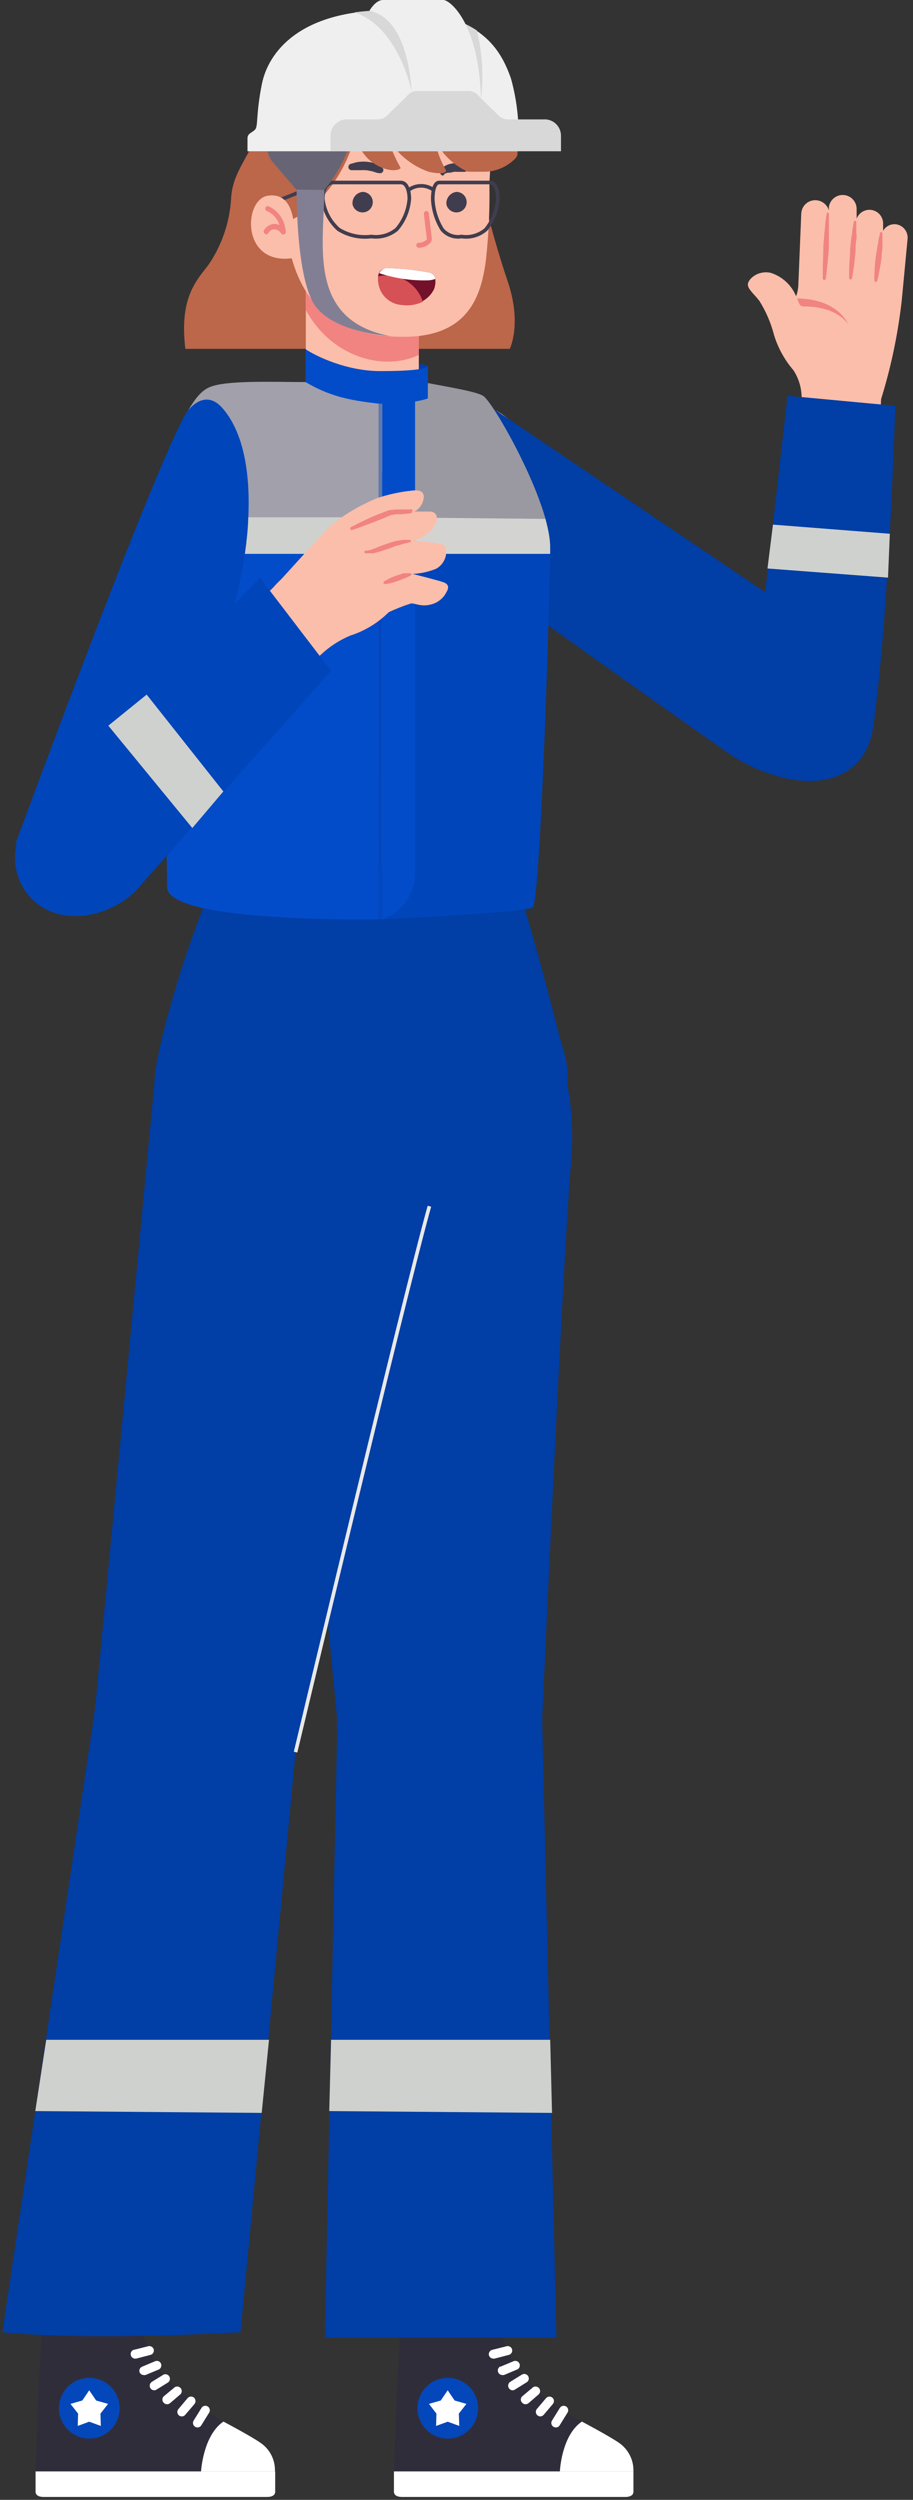 <svg width="189" height="517" viewBox="0 0 189 517" fill="none" xmlns="http://www.w3.org/2000/svg">
    <rect x="0" y="0" width="189" height="517" fill="#333333" stroke="none"/>
    <path d="M85.548 75.235C86.153 75.235 87.438 75.235 88.572 75.613C88.572 76.52 86.556 77.251 85.548 77.502C85.296 76.747 84.943 75.235 85.548 75.235Z" fill="#013FA9"/>
    <path d="M53.5 26.5C52.018 32.17 48.097 35.298 47.835 41.153C47.525 46.025 45.913 50.725 43.167 54.763C40.545 58.146 37.11 61.66 38.368 72.15H105.529C105.529 72.15 108.151 66.905 105.004 57.91C101.298 46.805 98.569 35.398 96.849 23.818L53.5 26.5Z" fill="#BC664A"/>
    <path d="M63.308 54.763V77.028C63.308 77.028 65.065 84.711 76.84 84.711C79.177 84.908 81.502 84.203 83.336 82.74C85.169 81.277 86.373 79.167 86.7 76.844V54.763H63.308Z" fill="#FBBEAA"/>
    <path d="M86.7 73.409C79.305 76.896 68.527 73.776 63.308 64.099V54.763H86.7V73.409Z" fill="#F18380"/>
    <path d="M101.307 37.743C101.419 43.077 101.182 48.411 100.599 53.714C99.628 61.267 96.954 69.658 83.553 69.658C70.152 69.658 63.36 63.627 60.475 53.714C58.745 47.709 55.231 38.871 56.673 28.617C58.115 18.363 64.278 11.702 78.832 11.309C93.387 10.916 102.907 17.472 101.307 37.743Z" fill="#FBBEAA"/>
    <path d="M72.984 42.306C73.078 42.693 73.277 43.045 73.561 43.323C73.844 43.602 74.2 43.795 74.588 43.881C74.976 43.968 75.38 43.944 75.755 43.812C76.13 43.68 76.46 43.445 76.708 43.135C76.956 42.825 77.112 42.451 77.159 42.056C77.206 41.662 77.14 41.262 76.971 40.903C76.802 40.543 76.535 40.239 76.201 40.023C75.867 39.808 75.48 39.69 75.082 39.684C74.77 39.713 74.467 39.805 74.192 39.954C73.916 40.102 73.673 40.305 73.477 40.55C73.281 40.795 73.136 41.076 73.052 41.378C72.967 41.68 72.944 41.996 72.984 42.306Z" fill="#403D4F"/>
    <path d="M92.417 42.306C92.51 42.693 92.71 43.045 92.993 43.323C93.277 43.602 93.632 43.795 94.02 43.881C94.408 43.968 94.812 43.944 95.187 43.812C95.562 43.68 95.892 43.445 96.14 43.135C96.388 42.825 96.545 42.451 96.591 42.056C96.638 41.662 96.573 41.262 96.403 40.903C96.234 40.543 95.967 40.239 95.633 40.023C95.299 39.808 94.912 39.69 94.515 39.684C94.204 39.717 93.903 39.811 93.629 39.96C93.355 40.11 93.113 40.313 92.918 40.557C92.723 40.801 92.578 41.081 92.492 41.382C92.406 41.682 92.38 41.996 92.417 42.306Z" fill="#403D4F"/>
    <path d="M79.305 34.885C79.305 34.885 79.305 34.885 79.095 34.675C78.883 34.47 78.645 34.293 78.387 34.151C78.056 33.962 77.704 33.812 77.338 33.705C76.484 33.471 75.598 33.382 74.715 33.443C74.344 33.462 73.975 33.515 73.614 33.6L72.591 33.889C72.422 33.943 72.281 34.061 72.198 34.218C72.115 34.375 72.096 34.557 72.145 34.728C72.189 34.862 72.272 34.979 72.385 35.064C72.498 35.148 72.634 35.196 72.775 35.2H74.742C75.082 35.174 75.424 35.174 75.764 35.2C76.101 35.231 76.435 35.292 76.761 35.383C77.102 35.383 77.338 35.567 77.6 35.593C77.786 35.672 77.979 35.733 78.177 35.777H78.413C78.576 35.848 78.762 35.852 78.928 35.788C79.095 35.725 79.23 35.598 79.305 35.436C79.343 35.345 79.364 35.247 79.364 35.148C79.364 35.048 79.343 34.95 79.305 34.859V34.885Z" fill="#403D4F"/>
    <path d="M92.076 35.882C92.076 35.882 92.076 35.882 92.233 35.882L92.626 35.724H92.915C93.019 35.701 93.126 35.701 93.23 35.724C93.461 35.648 93.698 35.586 93.938 35.541C94.181 35.513 94.428 35.513 94.672 35.541H96.167C96.255 35.541 96.343 35.523 96.424 35.488C96.505 35.454 96.579 35.403 96.64 35.339C96.701 35.276 96.749 35.2 96.78 35.118C96.811 35.035 96.826 34.947 96.822 34.859C96.817 34.729 96.775 34.603 96.701 34.496C96.626 34.389 96.523 34.306 96.403 34.256L95.59 33.967C95.3 33.88 95 33.828 94.698 33.81C94.342 33.758 93.979 33.758 93.623 33.81C92.938 33.896 92.288 34.158 91.735 34.57L91.236 35.069C91.105 35.226 91.105 35.278 91.105 35.305V35.541C91.082 35.721 91.129 35.903 91.237 36.049C91.344 36.196 91.504 36.295 91.682 36.327C91.862 36.23 92.001 36.072 92.076 35.882Z" fill="#403D4F"/>
    <path d="M86.7 51.249C87.142 51.247 87.579 51.155 87.985 50.979C88.39 50.803 88.756 50.547 89.06 50.227C89.171 50.108 89.257 49.967 89.311 49.814C89.365 49.66 89.387 49.497 89.375 49.335C89.375 49.046 88.929 45.427 88.772 44.09C88.742 43.961 88.668 43.846 88.563 43.764C88.457 43.683 88.328 43.641 88.195 43.644C88.06 43.664 87.939 43.735 87.855 43.843C87.772 43.95 87.734 44.086 87.749 44.221C87.749 44.405 88.326 49.151 88.378 49.466C88.164 49.704 87.9 49.892 87.606 50.019C87.312 50.146 86.994 50.208 86.674 50.2C86.539 50.207 86.412 50.265 86.32 50.363C86.227 50.461 86.175 50.59 86.175 50.725C86.182 50.862 86.239 50.992 86.336 51.089C86.433 51.186 86.563 51.243 86.7 51.249Z" fill="#F18380"/>
    <path d="M89.112 56.415C90.083 56.651 90.45 58.12 89.847 59.824C89.252 60.998 88.278 61.937 87.084 62.489C85.89 63.041 84.544 63.174 83.264 62.866C82.566 62.833 81.881 62.661 81.251 62.359C80.62 62.057 80.056 61.633 79.591 61.11C79.127 60.587 78.772 59.976 78.547 59.314C78.322 58.652 78.232 57.952 78.282 57.254C78.282 56.127 79.069 55.471 80.537 55.471C83.417 55.548 86.285 55.864 89.112 56.415Z" fill="#73102A"/>
    <path d="M78.282 57.386V57.15C80.201 56.706 82.217 56.999 83.931 57.97C85.645 58.941 86.933 60.52 87.539 62.395C86.19 63.056 84.672 63.293 83.186 63.076C82.487 63.033 81.804 62.851 81.177 62.54C80.549 62.229 79.991 61.795 79.534 61.265C79.077 60.735 78.731 60.118 78.516 59.452C78.3 58.786 78.221 58.083 78.282 57.386Z" fill="#D65155"/>
    <path d="M88.273 57.989C84.952 58.04 81.646 57.535 78.492 56.494C78.689 56.137 78.99 55.848 79.356 55.665C79.721 55.483 80.133 55.415 80.537 55.471C83.417 55.548 86.285 55.864 89.112 56.415C89.383 56.509 89.621 56.681 89.793 56.91C89.966 57.139 90.067 57.414 90.083 57.7C89.502 57.906 88.889 58.004 88.273 57.989Z" fill="white"/>
    <path d="M73.693 27.438C73.693 27.438 71.071 40.55 59.952 45.637C59.952 45.637 51.689 40.786 53 28.224C60.066 30.731 73.536 -6.392 95.407 10.077C97.531 9.736 92.682 16.752 92 13.5C92.894 14.062 96.079 12.532 96.5 13.5C96.921 14.468 100.262 12.963 100.064 14C99.866 15.037 100.813 9.416 100.064 10.161C99.315 10.905 98.359 11.406 97.321 11.598C100.891 12.095 99.267 14.671 101.5 17.5C103.733 20.329 105.846 22.912 105.5 26.5C105.388 28.762 108.252 31.186 106.66 32.797C105.068 34.408 102.938 35.376 100.678 35.515H96.823C93.841 34.148 91.429 31.783 90.004 28.828C90.376 31.055 91.149 33.197 92.286 35.148C92.496 35.541 92.024 36.223 88.798 35.541C85.095 34.267 82 31.658 80.118 28.224C80.823 30.476 81.764 32.647 82.924 34.702C82.924 35.095 81.219 35.672 78.702 34.518C77.3 33.908 76.091 32.926 75.208 31.678C74.325 30.429 73.801 28.963 73.693 27.438Z" fill="#BC664A"/>
    <path d="M90.896 37.743C89.952 37.743 89.585 39.474 89.585 41.126C89.681 43.364 90.349 45.54 91.525 47.447C92.007 48.022 92.63 48.46 93.335 48.718C94.039 48.976 94.799 49.044 95.538 48.915C96.437 49.054 97.357 48.995 98.231 48.741C99.105 48.487 99.913 48.046 100.599 47.447C102.042 45.639 102.902 43.434 103.064 41.126C103.064 39.474 102.566 37.743 101.386 37.743H90.896Z" stroke="#403D4F" stroke-width="0.75" stroke-miterlimit="10"/>
    <path d="M82.976 37.743C84.235 37.743 84.733 39.474 84.733 41.126C84.561 43.46 83.641 45.676 82.111 47.447C81.386 48.041 80.545 48.479 79.642 48.732C78.74 48.985 77.794 49.047 76.866 48.915C74.509 49.218 72.119 48.7 70.1 47.447C68.258 45.822 67.089 43.568 66.822 41.126C66.822 39.474 67.451 37.743 69.051 37.743H82.976Z" stroke="#403D4F" stroke-width="0.75" stroke-miterlimit="10"/>
    <path d="M89.795 39.317C89.041 38.743 88.12 38.432 87.172 38.432C86.225 38.432 85.304 38.743 84.55 39.317" stroke="#403D4F" stroke-width="0.75" stroke-miterlimit="10"/>
    <path d="M68.999 37.743H65.8C65.118 37.743 64.331 37.901 64.331 38.819V40.287C64.331 40.654 66.665 41.389 66.954 42.202" stroke="#403D4F" stroke-width="0.75" stroke-miterlimit="10"/>
    <path d="M57.355 41.573L64.331 38.819" stroke="#403D4F" stroke-width="0.75" stroke-miterlimit="10"/>
    <path d="M60.947 47.578C60.737 44.011 59.793 39.842 55.44 40.471C50.352 41.258 49.854 55.026 60.685 53.373L60.947 47.578Z" fill="#FBBEAA"/>
    <path d="M55.074 48.496C55.165 48.497 55.255 48.473 55.333 48.427C55.412 48.381 55.476 48.314 55.519 48.233C55.635 48.007 55.806 47.813 56.017 47.67C56.228 47.528 56.472 47.442 56.726 47.421C57.028 47.424 57.325 47.505 57.587 47.657C57.849 47.809 58.067 48.025 58.221 48.286C58.283 48.376 58.374 48.442 58.478 48.475C58.582 48.509 58.694 48.507 58.797 48.469C58.908 48.439 59.005 48.368 59.067 48.272C59.13 48.175 59.155 48.059 59.138 47.945C59.093 46.842 58.749 45.772 58.145 44.848C57.54 43.925 56.696 43.182 55.703 42.7C55.636 42.66 55.562 42.636 55.484 42.629C55.407 42.622 55.329 42.632 55.256 42.658C55.183 42.685 55.117 42.727 55.062 42.782C55.008 42.837 54.966 42.904 54.94 42.977C54.914 43.05 54.905 43.129 54.913 43.206C54.922 43.283 54.947 43.357 54.987 43.424C55.027 43.49 55.082 43.547 55.147 43.589C55.212 43.632 55.285 43.66 55.362 43.67C55.951 43.957 56.476 44.36 56.905 44.856C57.333 45.352 57.656 45.93 57.853 46.555C57.487 46.375 57.081 46.293 56.673 46.319C56.249 46.359 55.842 46.502 55.485 46.735C55.129 46.968 54.834 47.284 54.628 47.657C54.57 47.776 54.56 47.912 54.599 48.039C54.638 48.165 54.723 48.272 54.837 48.338L55.074 48.496Z" fill="#F18380"/>
    <path d="M32.044 222.601C32.578 215.886 39.778 190.14 47.511 175.473C47.511 175.473 64.382 177.604 75.246 177.639C86.582 177.676 104.191 175.473 104.191 175.473C109.234 186.891 114.979 211.837 116.652 217.219C117.662 220.386 117.784 223.768 117.007 226.999C116.229 230.231 114.58 233.187 112.24 235.547C106.494 242.068 91.682 249.535 88.264 249.535C73.557 247.434 59.142 243.643 45.305 238.238C37.499 234.965 31.535 229.341 32.044 222.601Z" fill="#013EA5"/>
    <path d="M165.937 82.768C166.037 80.583 165.452 78.422 164.265 76.586C162.436 74.465 161.065 71.989 160.24 69.313C159.605 66.829 158.591 64.458 157.234 62.283C156.264 60.949 154.81 59.858 154.81 58.84C154.81 57.822 156.749 55.858 159.513 56.416C160.697 56.785 161.784 57.411 162.698 58.249C163.612 59.087 164.329 60.117 164.798 61.264C165.063 60.565 165.218 59.829 165.258 59.083L165.865 44.222C165.874 43.837 165.96 43.457 166.118 43.106C166.277 42.754 166.504 42.438 166.786 42.176C167.069 41.914 167.401 41.711 167.763 41.58C168.125 41.448 168.51 41.39 168.895 41.41C169.508 41.436 170.097 41.653 170.579 42.032C171.062 42.41 171.414 42.93 171.586 43.519V42.84C171.679 42.117 172.042 41.457 172.602 40.991C173.162 40.526 173.878 40.289 174.605 40.329C175.332 40.368 176.018 40.682 176.523 41.206C177.029 41.731 177.318 42.427 177.331 43.155V45.216C177.574 44.58 178.037 44.053 178.636 43.731C179.235 43.409 179.93 43.312 180.594 43.459C181.258 43.606 181.847 43.986 182.254 44.531C182.661 45.076 182.858 45.749 182.81 46.428V47.737C183.071 47.278 183.46 46.906 183.929 46.665C184.399 46.424 184.928 46.324 185.453 46.379C186.171 46.471 186.826 46.838 187.279 47.404C187.731 47.969 187.946 48.689 187.877 49.41L186.689 61.943C185.911 69.01 184.45 75.984 182.325 82.768C182.3 83.901 182.037 85.015 181.555 86.041C181.073 87.066 180.381 87.979 179.525 88.721C178.669 89.463 177.667 90.018 176.583 90.349C175.5 90.681 174.359 90.782 173.234 90.647C172.216 90.681 171.203 90.495 170.263 90.103C169.323 89.711 168.478 89.121 167.786 88.374C167.094 87.627 166.571 86.74 166.252 85.772C165.933 84.805 165.826 83.78 165.937 82.768Z" fill="#FBBEAA"/>
    <path d="M84.239 478.411C84.239 476.077 85.166 473.839 86.817 472.188C88.467 470.538 90.705 469.611 93.039 469.611C95.373 469.611 97.612 470.538 99.262 472.188C100.912 473.839 101.839 476.077 101.839 478.411V497.539H84.239V478.411Z" fill="#FBBEAA"/>
    <path d="M101.21 481.975C103.367 481.975 103.755 482.92 104.386 484.157C105.408 487.452 107.156 490.475 109.501 493.005C113.002 495.987 116.758 498.656 120.725 500.981V511.115H81.549C81.549 511.115 81.816 503.115 82.009 497.466C82.203 491.818 82.761 484.933 82.713 484.205C82.664 483.478 82.713 481.975 84.046 481.975H101.21Z" fill="#302D3B"/>
    <path d="M86.421 498.023C86.416 499.267 86.781 500.485 87.469 501.521C88.157 502.557 89.137 503.366 90.286 503.844C91.434 504.322 92.698 504.448 93.919 504.207C95.139 503.965 96.26 503.367 97.139 502.487C98.019 501.608 98.618 500.487 98.859 499.267C99.1 498.046 98.974 496.782 98.496 495.634C98.018 494.485 97.209 493.505 96.173 492.817C95.136 492.129 93.919 491.764 92.675 491.769C91.019 491.775 89.431 492.436 88.26 493.608C87.088 494.779 86.427 496.366 86.421 498.023Z" fill="#0447BA"/>
    <path d="M92.676 494.339L91.245 496.448L88.797 497.151L90.348 499.163L90.276 501.708L92.676 500.836L95.076 501.708L94.979 499.163L96.555 497.151L94.106 496.448L92.676 494.339Z" fill="white"/>
    <path d="M120.458 500.812C120.458 500.812 126.01 503.745 128.095 505.175C129.06 505.829 129.844 506.717 130.374 507.755C130.904 508.794 131.162 509.95 131.125 511.115H115.9C115.9 511.115 116.216 503.672 120.458 500.812Z" fill="white"/>
    <path d="M81.549 511.115V515.309C81.549 516.012 82.179 516.4 83.246 516.4H129.453C130.495 516.4 131.125 516.012 131.125 515.309V511.115H81.549Z" fill="white"/>
    <path d="M115.9 497.975C116.035 497.769 116.244 497.623 116.484 497.569C116.724 497.515 116.975 497.556 117.185 497.684C117.29 497.748 117.38 497.833 117.452 497.933C117.523 498.033 117.574 498.146 117.601 498.265C117.628 498.385 117.631 498.509 117.61 498.63C117.588 498.751 117.543 498.866 117.476 498.969L115.852 501.587C115.774 501.723 115.66 501.835 115.524 501.912C115.387 501.989 115.233 502.027 115.076 502.024C114.897 502.021 114.721 501.971 114.567 501.878C114.462 501.814 114.372 501.729 114.3 501.63C114.229 501.53 114.178 501.417 114.151 501.297C114.124 501.177 114.121 501.053 114.143 500.933C114.164 500.812 114.209 500.696 114.276 500.593L115.9 497.975Z" fill="white"/>
    <path d="M113.04 495.963C113.119 495.87 113.216 495.795 113.325 495.74C113.434 495.685 113.553 495.652 113.674 495.643C113.796 495.634 113.918 495.649 114.034 495.687C114.15 495.726 114.257 495.786 114.349 495.866C114.441 495.945 114.517 496.042 114.572 496.151C114.627 496.26 114.66 496.379 114.669 496.5C114.678 496.622 114.663 496.744 114.624 496.86C114.586 496.975 114.526 497.083 114.446 497.175L112.555 499.405C112.468 499.507 112.36 499.59 112.239 499.649C112.118 499.707 111.986 499.74 111.852 499.745C111.676 499.741 111.505 499.689 111.358 499.594C111.21 499.499 111.092 499.364 111.016 499.206C110.941 499.047 110.911 498.871 110.93 498.696C110.949 498.522 111.017 498.356 111.125 498.217L113.04 495.963Z" fill="white"/>
    <path d="M110.349 493.709C110.542 493.584 110.774 493.534 111.001 493.568C111.227 493.602 111.434 493.717 111.583 493.892C111.731 494.067 111.811 494.29 111.807 494.519C111.803 494.749 111.716 494.969 111.561 495.139L109.404 497.006C109.235 497.149 109.019 497.226 108.798 497.224C108.664 497.229 108.531 497.203 108.41 497.148C108.288 497.093 108.18 497.011 108.095 496.909C108.005 496.825 107.934 496.723 107.885 496.611C107.836 496.498 107.811 496.377 107.811 496.254C107.811 496.131 107.836 496.01 107.885 495.897C107.934 495.785 108.005 495.683 108.095 495.6L110.349 493.709Z" fill="white"/>
    <path d="M105.621 492.593L108.046 491.09C108.258 490.964 108.512 490.927 108.752 490.986C108.992 491.045 109.2 491.195 109.33 491.405C109.396 491.51 109.44 491.626 109.46 491.748C109.479 491.87 109.474 491.995 109.445 492.114C109.415 492.234 109.362 492.347 109.289 492.446C109.215 492.545 109.122 492.628 109.015 492.69L106.591 494.193C106.447 494.289 106.279 494.339 106.106 494.339C105.948 494.335 105.794 494.291 105.658 494.21C105.522 494.129 105.409 494.015 105.33 493.878C105.202 493.668 105.161 493.417 105.215 493.177C105.27 492.937 105.415 492.727 105.621 492.593Z" fill="white"/>
    <path d="M103.585 489.466L106.3 488.327C106.532 488.23 106.792 488.23 107.024 488.325C107.256 488.421 107.44 488.605 107.536 488.836C107.584 488.949 107.608 489.07 107.608 489.192C107.608 489.315 107.584 489.436 107.536 489.549C107.489 489.662 107.419 489.764 107.332 489.85C107.245 489.935 107.141 490.003 107.027 490.048L104.312 491.188H103.949C103.739 491.176 103.54 491.096 103.381 490.959C103.223 490.822 103.114 490.637 103.073 490.431C103.031 490.226 103.059 490.013 103.151 489.825C103.244 489.637 103.397 489.485 103.585 489.394V489.466Z" fill="white"/>
    <path d="M101.888 485.975L104.894 485.223C105.132 485.165 105.383 485.204 105.592 485.332C105.802 485.459 105.952 485.664 106.009 485.902C106.067 486.14 106.028 486.391 105.901 486.6C105.774 486.809 105.569 486.959 105.331 487.017L102.349 487.793H102.131C101.922 487.791 101.719 487.721 101.553 487.594C101.387 487.468 101.267 487.291 101.209 487.09C101.157 486.852 101.199 486.604 101.325 486.396C101.452 486.189 101.653 486.038 101.888 485.975Z" fill="white"/>
    <path d="M71.366 356.082C71.633 344.348 79.536 338.676 91.245 338.967C102.954 339.257 111.391 345.391 111.124 357.1L101.839 479.357H84.239L71.366 356.082Z" fill="#FBBEAA"/>
    <path d="M69.84 356.009C69.905 353.223 70.519 350.478 71.645 347.929C72.771 345.38 74.388 343.078 76.404 341.155C78.42 339.231 80.795 337.723 83.394 336.718C85.993 335.712 88.764 335.228 91.549 335.293C94.335 335.359 97.081 335.972 99.629 337.098C102.178 338.224 104.48 339.842 106.403 341.858C108.327 343.874 109.835 346.249 110.84 348.847C111.846 351.446 112.33 354.217 112.265 357.003L115.178 483.465H67.25L69.84 356.009Z" fill="#013EA5"/>
    <path d="M10.056 478.411C10.056 476.077 10.983 473.839 12.634 472.188C14.284 470.538 16.522 469.611 18.856 469.611C21.19 469.611 23.429 470.538 25.079 472.188C26.729 473.839 27.657 476.077 27.657 478.411V497.539H10.056V478.411Z" fill="#FBBEAA"/>
    <path d="M27.002 481.975C29.184 481.975 29.572 482.92 30.178 484.157C31.212 487.452 32.968 490.475 35.317 493.005C38.814 495.993 42.57 498.662 46.542 500.981V511.115H7.365C7.365 511.115 7.632 503.115 7.826 497.466C8.02 491.818 8.553 484.933 8.529 484.205C8.505 483.478 8.529 481.975 9.838 481.975H27.002Z" fill="#302D3B"/>
    <path d="M12.214 498.023C12.209 499.266 12.573 500.482 13.261 501.518C13.948 502.554 14.927 503.363 16.073 503.842C17.22 504.32 18.483 504.448 19.703 504.209C20.923 503.969 22.044 503.373 22.924 502.496C23.805 501.619 24.405 500.5 24.649 499.281C24.894 498.063 24.771 496.799 24.296 495.65C23.822 494.502 23.017 493.52 21.984 492.829C20.951 492.137 19.736 491.769 18.493 491.769C16.832 491.769 15.239 492.427 14.062 493.599C12.885 494.771 12.221 496.362 12.214 498.023Z" fill="#0447BA"/>
    <path d="M18.469 494.339L17.038 496.448L14.59 497.151L16.166 499.163L16.093 501.708L18.469 500.836L20.869 501.708L20.796 499.163L22.372 497.151L19.899 496.448L18.469 494.339Z" fill="white"/>
    <path d="M46.251 500.812C46.251 500.812 51.826 503.745 53.887 505.175C54.857 505.824 55.645 506.711 56.175 507.751C56.706 508.79 56.961 509.949 56.917 511.115H41.62C41.62 511.115 42.032 503.672 46.251 500.812Z" fill="white"/>
    <path d="M7.365 511.115V515.309C7.365 516.012 7.971 516.4 9.038 516.4H55.293C56.36 516.4 56.966 516.012 56.966 515.309V511.115H7.365Z" fill="white"/>
    <path d="M41.718 497.975C41.849 497.766 42.059 497.618 42.3 497.564C42.541 497.509 42.793 497.552 43.002 497.684C43.211 497.816 43.359 498.025 43.414 498.266C43.468 498.507 43.425 498.76 43.293 498.969L41.669 501.587C41.585 501.723 41.467 501.835 41.327 501.911C41.187 501.988 41.029 502.027 40.869 502.024C40.697 502.024 40.528 501.974 40.384 501.878C40.28 501.814 40.189 501.729 40.118 501.63C40.046 501.53 39.995 501.417 39.968 501.297C39.941 501.177 39.938 501.053 39.96 500.933C39.981 500.812 40.027 500.696 40.093 500.593L41.718 497.975Z" fill="white"/>
    <path d="M38.832 495.963C38.992 495.777 39.218 495.66 39.462 495.637C39.706 495.615 39.95 495.688 40.141 495.842C40.329 496.006 40.446 496.236 40.469 496.484C40.491 496.732 40.417 496.98 40.262 497.175L38.347 499.405C38.263 499.511 38.156 499.597 38.035 499.655C37.913 499.714 37.779 499.745 37.644 499.745C37.467 499.747 37.292 499.697 37.142 499.602C36.992 499.507 36.872 499.37 36.798 499.209C36.724 499.047 36.698 498.868 36.723 498.692C36.748 498.516 36.824 498.351 36.941 498.217L38.832 495.963Z" fill="white"/>
    <path d="M36.166 493.709C36.359 493.584 36.59 493.534 36.817 493.568C37.044 493.602 37.251 493.717 37.399 493.892C37.548 494.067 37.627 494.29 37.623 494.519C37.62 494.749 37.532 494.969 37.378 495.139L35.196 497.006C35.027 497.149 34.812 497.226 34.59 497.224C34.457 497.227 34.325 497.2 34.203 497.146C34.081 497.091 33.973 497.01 33.887 496.909C33.8 496.823 33.732 496.721 33.685 496.609C33.638 496.496 33.614 496.376 33.614 496.254C33.614 496.132 33.638 496.012 33.685 495.899C33.732 495.787 33.8 495.685 33.887 495.6L36.166 493.709Z" fill="white"/>
    <path d="M31.438 492.593L33.863 491.09C34.072 491.002 34.306 490.992 34.522 491.062C34.738 491.132 34.921 491.277 35.039 491.471C35.157 491.665 35.2 491.895 35.163 492.119C35.125 492.343 35.007 492.546 34.832 492.69L32.408 494.193C32.264 494.289 32.096 494.339 31.923 494.339C31.762 494.337 31.603 494.293 31.463 494.213C31.323 494.132 31.206 494.017 31.123 493.878C30.997 493.665 30.96 493.412 31.019 493.171C31.078 492.931 31.228 492.724 31.438 492.593Z" fill="white"/>
    <path d="M165.647 84.393L155.95 145.266C154.35 152.903 156.822 159.812 165.647 161.024C167.276 161.236 168.931 161.115 170.511 160.668C172.092 160.221 173.565 159.458 174.842 158.424C176.118 157.39 177.171 156.107 177.937 154.654C178.702 153.201 179.165 151.607 179.295 149.969L182.253 84.514C183.029 78.332 180.338 74.211 175.635 73.701C169.865 73.071 166.81 76.49 165.647 84.393Z" fill="#FBBEAA"/>
    <path d="M29.403 489.466L32.118 488.327C32.231 488.28 32.352 488.255 32.474 488.255C32.597 488.255 32.718 488.28 32.831 488.327C32.944 488.374 33.046 488.444 33.132 488.531C33.217 488.619 33.285 488.722 33.33 488.836C33.421 489.062 33.421 489.313 33.33 489.539C33.24 489.765 33.066 489.947 32.845 490.048L30.106 491.188C29.994 491.213 29.878 491.213 29.766 491.188C29.58 491.188 29.397 491.132 29.242 491.029C29.087 490.925 28.965 490.778 28.894 490.606C28.82 490.387 28.831 490.148 28.926 489.937C29.02 489.726 29.19 489.558 29.403 489.466Z" fill="white"/>
    <path d="M27.705 485.975L30.686 485.224C30.927 485.165 31.182 485.203 31.395 485.33C31.608 485.457 31.763 485.662 31.826 485.902C31.855 486.02 31.86 486.142 31.842 486.262C31.823 486.382 31.781 486.497 31.718 486.601C31.655 486.704 31.572 486.795 31.474 486.866C31.376 486.938 31.265 486.989 31.147 487.017L28.165 487.793H27.923C27.704 487.777 27.498 487.684 27.34 487.533C27.182 487.381 27.082 487.179 27.056 486.962C27.03 486.744 27.081 486.524 27.199 486.34C27.317 486.156 27.496 486.018 27.705 485.951V485.975Z" fill="white"/>
    <path d="M19.681 355.718C20.872 350.215 24.199 345.41 28.932 342.36C33.664 339.309 39.414 338.263 44.918 339.451C56.385 341.875 62.566 353.173 60.094 364.639L27.657 481.369H9.838L19.681 355.718Z" fill="#FBBEAA"/>
    <path d="M19.681 353.415C20.997 348.044 24.355 343.398 29.043 340.465C33.73 337.532 39.377 336.543 44.782 337.708C50.188 338.873 54.925 342.1 57.989 346.704C61.051 351.308 62.198 356.924 61.185 362.36L49.786 482.331C49.786 482.331 18.9 484.174 0.5 482.331L19.681 353.415Z" fill="#013EA5"/>
    <path d="M173.526 138.527L103.9 85.629C95.779 80.441 90.252 83.204 85.937 88.756C83.966 91.443 83.052 94.761 83.37 98.078C83.687 101.395 85.213 104.48 87.658 106.744L157.114 157.921C159.561 159.988 162.712 161.031 165.91 160.832C169.107 160.634 172.105 159.209 174.277 156.854L174.593 156.515C175.746 155.285 176.636 153.832 177.21 152.247C177.783 150.661 178.027 148.975 177.927 147.291C177.828 145.608 177.386 143.963 176.629 142.456C175.872 140.949 174.816 139.612 173.526 138.527Z" fill="#FBBEAA"/>
    <path d="M87.657 106.72C87.015 106.167 86.43 105.55 85.912 104.878C85.454 103.152 85.395 101.345 85.74 99.594C86.084 97.842 86.823 96.192 87.9 94.769C91.561 89.12 99.246 84.683 102.664 85.532L106.058 87.253L144.483 116.345C141.082 124.337 136.488 131.767 130.858 138.381L87.657 106.72Z" fill="#F18380"/>
    <path d="M98.154 81.847L158.407 122.484C158.153 124.562 163.036 81.847 163.036 81.847L185.337 83.928C185.337 83.928 184.035 127.418 180.753 150.386C179.45 159.501 171.863 162.957 162.867 160.995C158.426 160.026 154.244 158.203 150.523 155.591C134.534 144.368 89.676 112.757 86.009 108.781C79.681 101.92 79.681 96.78 83.318 91.132C86.954 85.483 94.736 80.998 98.154 81.847Z" fill="#013EA5"/>
    <path d="M69.839 356.009L57.402 225.801C57.402 211.425 72.215 195.764 94.058 199.134C113.791 202.213 119.803 222.043 118.179 240.832C116.555 259.62 112.167 356.93 112.167 356.93C112.102 359.716 111.488 362.462 110.362 365.01C109.236 367.559 107.618 369.861 105.603 371.784C103.587 373.708 101.212 375.216 98.613 376.221C96.014 377.227 93.243 377.711 90.457 377.646C87.672 377.581 84.926 376.967 82.378 375.841C79.829 374.715 77.527 373.097 75.603 371.081C73.68 369.066 72.172 366.691 71.166 364.092C70.161 361.493 69.677 358.722 69.742 355.936L69.839 356.009Z" fill="#013EA5"/>
    <path d="M19.681 353.415L32.045 223.231C34.663 209.098 52.239 196.564 73.064 203.982C91.852 210.698 94.034 231.304 88.894 249.462C83.755 267.62 61.185 362.361 61.185 362.361C59.869 367.731 56.511 372.377 51.823 375.31C47.136 378.243 41.489 379.233 36.084 378.068C30.678 376.903 25.94 373.675 22.877 369.071C19.814 364.468 18.668 358.851 19.681 353.415Z" fill="#013EA5"/>
    <path d="M88.894 249.462C83.779 267.62 61.185 362.361 61.185 362.361" stroke="#E9E9E9" stroke-width="0.75" stroke-miterlimit="10"/>
    <path d="M85.257 79.786C85.257 79.786 95.973 81.653 98.058 82.21C99.288 82.499 100.425 83.095 101.362 83.943C102.299 84.791 103.006 85.863 103.415 87.059C104.749 90.235 111.609 111.035 112.24 113.29C112.666 115.773 112.266 118.328 111.1 120.562C110.106 123.278 104.967 135.642 104.967 135.642L104.191 175.472L75.246 180.063L47.511 175.472C47.511 175.472 37.814 101.386 37.329 96.805C36.844 92.223 39.123 83.374 44.602 82.259C50.081 81.144 65.112 79.835 65.112 79.835L85.257 79.786Z" fill="#FBBEAA"/>
    <path d="M105.55 159.457V173.46C86.592 175.206 56.385 173.97 45.039 173.46C44.506 169.46 43.948 162.672 43.366 158.163C58.809 158.551 84.314 159.99 105.55 159.457Z" fill="white"/>
    <path d="M5.571 171.909L36.626 90.186C40.772 81.459 46.905 80.877 53.596 83.301C56.691 84.536 59.223 86.867 60.707 89.85C62.192 92.833 62.526 96.258 61.645 99.471L29.669 179.739C28.699 182.793 26.585 185.353 23.768 186.88C20.952 188.408 17.654 188.786 14.565 187.933L14.105 187.812C12.476 187.368 10.954 186.596 9.633 185.544C8.312 184.492 7.219 183.183 6.42 181.695C5.622 180.207 5.135 178.571 4.989 176.889C4.843 175.207 5.041 173.512 5.571 171.909Z" fill="#FBBEAA"/>
    <path d="M18.444 138.017L36.626 90.186C37.114 89.137 37.689 88.132 38.347 87.18C40.574 85.786 43.124 84.99 45.749 84.871C48.374 84.752 50.985 85.314 53.329 86.501C56.051 87.826 58.239 90.04 59.531 92.778C60.823 95.516 61.141 98.613 60.432 101.556C60.432 101.847 60.263 102.405 60.117 103.156L41.353 150.308C33.157 147.353 25.439 143.212 18.444 138.017Z" fill="#F18380"/>
    <path d="M39.055 84.684C33.763 91.488 3.146 174.646 3.146 174.646C31.495 165.574 28.835 141.057 44.254 143.651C44.254 143.651 62.033 101.92 62.712 98.187C63.42 95.243 63.102 92.147 61.811 89.409C60.519 86.671 58.331 84.456 55.609 83.132C48.021 79.253 44.347 77.88 39.055 84.684Z" fill="#0045BA"/>
    <path d="M90.496 79.77C96.099 80.836 98.631 80.963 100.054 81.901C102.305 83.412 113.897 103.876 113.897 113.111C113.897 121.28 111.92 186.631 110.272 187.696C108.624 188.762 79.122 190.144 79.122 190.144V97.604C82.116 88.336 88.372 85.766 90.496 79.77Z" fill="#0045BA"/>
    <path d="M100.054 81.901C98.631 80.963 93.041 80.08 87.438 79.014C85.314 85.01 82.116 88.336 79.122 97.604V113.111H113.897C113.897 103.876 102.305 83.412 100.054 81.901Z" fill="#9A99A1"/>
    <path d="M78.744 76.747C71.789 76.747 65.514 73.723 63.247 72.211V79.014C63.499 79.392 65.439 80.602 71.184 82.416C76.93 84.231 85.17 83.55 88.572 82.416V75.613C88.572 75.991 87.438 76.747 78.744 76.747Z" fill="#034CC9"/>
    <path d="M113.886 114.546H79.122V106.986L112.898 107.316C113.557 109.915 113.971 111.771 113.886 114.546Z" fill="#D3D4D2"/>
    <path d="M34.602 183.447C34.602 175.879 33.401 157.888 40.142 140.473C46.007 141.894 58.755 98.742 46.007 84.359C41.771 79.579 38.047 86.495 39.164 84.714C40.281 82.932 41.519 81.184 43.343 80.345C46.597 78.766 53.828 79.031 60.346 79.031C68.166 88.62 76.267 90.755 79.122 97.62V190.11C79.122 190.11 34.602 191.015 34.602 183.447Z" fill="#034CC9"/>
    <path d="M34.602 183.447C34.602 175.879 33.401 157.888 40.142 140.473C46.007 141.894 58.755 98.742 46.007 84.359C41.771 79.579 38.047 86.495 39.164 84.714C40.281 82.932 41.519 81.184 43.343 80.345C46.597 78.766 53.828 79.031 60.346 79.031C68.166 88.62 76.267 90.755 79.122 97.62V190.11C79.122 190.11 34.602 191.015 34.602 183.447Z" fill="#034CC9"/>
    <path d="M39.055 84.684C37.938 86.466 41.771 79.579 46.007 84.358C51.362 90.4 52.218 101.519 50.975 112.278H79.122L79.122 83.55C71.562 82.794 67.782 81.66 63.246 79.014C56.729 79.014 46.467 78.57 43.213 80.148C41.389 80.987 40.172 82.903 39.055 84.684Z" fill="#A2A0AB"/>
    <path d="M79.122 190.144C81.054 189.496 82.744 188.247 83.962 186.569C85.18 184.891 85.866 182.865 85.926 180.768V77.124H79.122V190.144Z" fill="#034CC9"/>
    <path d="M51.398 106.986H85.926V114.546H50.69C51.151 111.144 51.398 109.632 51.398 106.986Z" fill="#CFD1CE"/>
    <g style="mix-blend-mode:multiply" opacity="0.4">
        <path d="M78.366 83.395L79.122 83.55V190.144H78.366V83.395Z" fill="#013FA9"/>
    </g>
    <path d="M67.827 133.532L29.232 181.606C24.65 187.909 17.862 190.721 11.099 185.048C9.848 183.985 8.826 182.679 8.095 181.209C7.363 179.74 6.939 178.137 6.846 176.498C6.753 174.859 6.994 173.218 7.554 171.675C8.114 170.132 8.982 168.718 10.105 167.521L56.602 121.459C60.651 116.732 65.524 115.98 69.063 119.035C73.354 122.841 72.845 127.302 67.827 133.532Z" fill="#FBBEAA"/>
    <path d="M54.275 123.981C58.566 119.641 66.59 110.283 69.306 108.005C71.99 105.982 74.923 104.311 78.033 103.035C80.392 102.244 82.831 101.716 85.306 101.459C87.027 101.241 87.73 101.75 87.73 102.792C87.687 103.413 87.489 104.014 87.154 104.539C86.82 105.064 86.359 105.497 85.815 105.798H88.991C90.082 105.798 90.785 106.671 90.276 108.077C89.813 109.006 89.152 109.822 88.34 110.467C87.527 111.113 86.582 111.571 85.573 111.811C85.573 111.811 89.864 112.223 90.954 112.441C92.045 112.659 92.385 113.071 92.385 114.114C92.375 114.834 92.175 115.539 91.805 116.156C91.434 116.774 90.907 117.282 90.276 117.629C88.731 118.256 87.092 118.616 85.427 118.696C85.427 118.696 90.736 120.029 91.803 120.417C92.87 120.805 92.991 121.508 92.433 122.429C92.115 123.078 91.657 123.648 91.091 124.096C90.524 124.545 89.865 124.862 89.16 125.023C87.148 125.556 85.791 124.684 85.063 124.805C83.501 125.308 81.971 125.907 80.482 126.599C78.245 128.825 75.511 130.487 72.506 131.447C70.268 132.386 68.216 133.716 66.445 135.375C65.62 136.149 64.648 136.75 63.587 137.142C62.526 137.534 61.397 137.709 60.266 137.657C59.136 137.605 58.028 137.327 57.007 136.839C55.986 136.351 55.074 135.664 54.324 134.817C50.445 130.696 51.099 127.253 54.275 123.981Z" fill="#FBBEAA"/>
    <path d="M68.538 138.737L29.512 182.622C24.835 188.855 13.907 192.281 7.229 186.506C5.995 185.424 4.993 184.103 4.284 182.622C3.575 181.141 3.174 179.532 3.106 177.892C3.038 176.252 3.304 174.615 3.887 173.08C4.471 171.546 5.36 170.146 6.501 168.966L53.797 119.46L68.538 138.737Z" fill="#0045BA"/>
    <path d="M85.282 105.823C85.289 105.863 85.287 105.904 85.277 105.943C85.267 105.983 85.249 106.02 85.224 106.052C85.199 106.084 85.167 106.11 85.131 106.129C85.096 106.148 85.056 106.159 85.015 106.162L83.028 106.356H82.058C81.718 106.356 81.403 106.477 81.064 106.501C80.705 106.609 80.356 106.747 80.021 106.914L78.906 107.374C77.403 107.98 75.9 108.538 74.785 108.95C73.67 109.362 72.894 109.605 72.894 109.605C72.832 109.63 72.763 109.632 72.701 109.61C72.638 109.587 72.586 109.542 72.555 109.483C72.509 109.424 72.485 109.352 72.485 109.277C72.485 109.203 72.509 109.13 72.555 109.071L74.373 108.126L76.264 107.229C76.942 106.914 77.694 106.598 78.445 106.307L79.585 105.871C79.951 105.705 80.333 105.576 80.724 105.483L81.888 105.362H82.882H84.361H84.918C84.98 105.314 85.057 105.292 85.135 105.301C85.212 105.31 85.282 105.349 85.331 105.41C85.379 105.472 85.401 105.549 85.392 105.627C85.383 105.704 85.343 105.774 85.282 105.823ZM84.821 111.665H84.385C84.022 111.633 83.657 111.633 83.294 111.665L82.543 111.786C82.266 111.821 81.99 111.87 81.718 111.932L80.07 112.465C78.955 112.829 77.864 113.289 77.04 113.629C77.04 113.629 76.773 113.629 76.797 113.75H76.506L76.07 113.871H75.803H75.658C75.584 113.889 75.521 113.934 75.48 113.997C75.439 114.06 75.425 114.137 75.439 114.211C75.45 114.269 75.48 114.322 75.523 114.361C75.567 114.401 75.623 114.424 75.682 114.429H76.918H77.306C78.155 114.211 79.294 113.871 80.409 113.483L82.034 112.877L82.785 112.683L83.44 112.489C83.774 112.39 84.114 112.309 84.458 112.247L84.87 112.126C84.907 112.115 84.941 112.096 84.97 112.072C85 112.048 85.024 112.018 85.042 111.984C85.06 111.95 85.072 111.913 85.075 111.875C85.079 111.837 85.075 111.799 85.064 111.762C85.035 111.727 84.998 111.699 84.955 111.682C84.913 111.665 84.867 111.659 84.821 111.665ZM84.821 118.55H83.924C83.682 118.55 83.367 118.55 83.052 118.72L82.058 119.035C81.432 119.255 80.825 119.523 80.24 119.835C79.971 119.961 79.711 120.107 79.464 120.271C79.414 120.329 79.387 120.402 79.387 120.477C79.387 120.553 79.414 120.626 79.464 120.684C79.533 120.757 79.629 120.801 79.73 120.805L80.627 120.659C81.137 120.538 81.791 120.344 82.446 120.126L83.391 119.738L84.215 119.423C84.49 119.301 84.757 119.164 85.015 119.011C85.084 118.97 85.135 118.905 85.157 118.829C85.18 118.752 85.172 118.67 85.137 118.599C85.065 118.553 84.978 118.535 84.894 118.55H84.821Z" fill="#F18380"/>
    <path d="M166.422 63.374C165.501 63.374 165.428 62.792 165.016 61.725C167.077 61.725 173.065 62.113 175.683 67.156C173.041 63.519 167.974 63.374 166.422 63.374ZM171.126 44.198C171.126 44.198 170.98 45.046 170.835 46.283C170.835 46.913 170.689 47.664 170.641 48.44C170.592 49.216 170.519 50.065 170.447 50.865C170.447 52.562 170.326 54.234 170.326 55.495C170.326 56.756 170.326 57.604 170.326 57.604C170.325 57.644 170.334 57.684 170.35 57.721C170.366 57.758 170.389 57.791 170.419 57.819C170.449 57.846 170.484 57.867 170.522 57.88C170.56 57.893 170.6 57.898 170.641 57.895C170.709 57.892 170.774 57.866 170.827 57.822C170.879 57.779 170.916 57.719 170.932 57.653C170.932 57.653 171.077 56.804 171.198 55.543C171.319 54.283 171.513 52.61 171.586 50.937C171.586 50.089 171.586 49.24 171.586 48.513C171.586 47.786 171.586 46.986 171.586 46.355C171.586 45.071 171.586 44.246 171.586 44.246C171.586 44.206 171.578 44.166 171.562 44.129C171.546 44.092 171.522 44.059 171.493 44.032C171.463 44.004 171.428 43.983 171.39 43.97C171.352 43.957 171.311 43.952 171.271 43.955C171.225 43.982 171.186 44.021 171.161 44.068C171.135 44.115 171.123 44.169 171.126 44.222V44.198ZM176.75 45.895C176.75 45.895 176.604 46.622 176.435 47.689C176.435 48.246 176.265 48.877 176.192 49.555C176.12 50.234 176.047 50.962 175.974 51.689C175.974 53.143 175.804 54.598 175.78 55.689C175.756 56.78 175.78 57.531 175.78 57.531C175.783 57.57 175.794 57.607 175.811 57.641C175.829 57.675 175.853 57.706 175.882 57.73C175.911 57.755 175.945 57.774 175.982 57.785C176.019 57.797 176.057 57.801 176.095 57.798C176.161 57.794 176.222 57.767 176.271 57.723C176.319 57.679 176.351 57.62 176.362 57.556C176.362 57.556 176.507 56.828 176.677 55.762C176.847 54.695 176.992 53.216 177.114 51.786C177.114 51.059 177.114 50.331 177.259 49.652C177.404 48.974 177.259 48.319 177.259 47.761C177.259 46.671 177.259 45.943 177.259 45.943C177.259 45.903 177.251 45.863 177.235 45.826C177.219 45.789 177.195 45.756 177.165 45.728C177.136 45.701 177.101 45.68 177.063 45.667C177.024 45.654 176.984 45.649 176.944 45.652C176.89 45.675 176.843 45.711 176.809 45.758C176.775 45.805 176.754 45.861 176.75 45.919V45.895ZM182.18 48.198C182.18 48.198 182.035 48.804 181.841 49.725C181.841 50.161 181.647 50.695 181.574 51.277C181.501 51.859 181.405 52.465 181.308 53.071C181.138 54.307 181.065 55.495 181.017 56.465C180.968 57.434 181.017 58.016 181.017 58.016C181.016 58.057 181.025 58.096 181.041 58.133C181.057 58.17 181.081 58.204 181.11 58.231C181.14 58.258 181.175 58.279 181.213 58.292C181.251 58.305 181.292 58.31 181.332 58.307C181.394 58.304 181.453 58.281 181.501 58.242C181.549 58.203 181.583 58.149 181.598 58.089C181.598 58.089 181.768 57.483 181.938 56.586C182.108 55.689 182.35 54.428 182.495 53.216C182.495 52.586 182.617 51.98 182.665 51.398C182.714 50.816 182.665 50.283 182.665 49.822C182.665 48.901 182.665 48.271 182.665 48.271C182.665 48.23 182.657 48.19 182.641 48.153C182.625 48.116 182.601 48.083 182.572 48.056C182.542 48.028 182.507 48.008 182.469 47.995C182.431 47.981 182.39 47.976 182.35 47.98C182.305 48.005 182.267 48.039 182.237 48.081C182.208 48.123 182.188 48.172 182.18 48.222V48.198Z" fill="#F18380"/>
    <path d="M7.304 436.594L9.572 421.853H55.687L54.175 436.972L7.304 436.594Z" fill="#CFD1CE"/>
    <path d="M68.16 436.594L68.538 421.853H113.897L114.275 436.972L68.16 436.594Z" fill="#CFD1CE"/>
    <path d="M22.424 150.077L30.361 143.651L46.237 163.685L39.811 171.244L22.424 150.077Z" fill="#CFD1CE"/>
    <path d="M158.878 117.57L160.012 108.498L184.204 110.388L183.826 119.46L158.878 117.57Z" fill="#CFD1CE"/>
    <path d="M72.406 29.865C71.257 33.313 69.466 36.513 67.129 39.295H61.409C61.409 39.295 56.974 34.148 56.642 33.726C56.161 33.213 55.795 32.603 55.57 31.938C55.344 31.272 55.264 30.565 55.334 29.865H72.406Z" fill="#676575"/>
    <path d="M67.129 39.295C67.129 50.39 63.464 66.164 80.7 69.5C80.7 69.5 69.657 68.917 65.422 63.481C61.187 58.045 61.409 39.207 61.409 39.207L67.129 39.295Z" fill="#827F94"/>
    <path d="M51.232 31.285H107.194C107.62 26.226 107.14 21.132 105.775 16.242C103.558 9.896 99.124 2.13 80.566 2.13C62.008 2.13 55.511 10.828 54.203 17.418C52.895 24.008 53.516 26.16 52.74 26.87C51.964 27.58 51.232 27.602 51.232 28.667V31.285Z" fill="#EFEFEF"/>
    <path d="M80.565 2.13C84.612 2.057 88.65 2.549 92.561 3.595H92.738L93.425 3.816C95.299 4.394 97.082 5.23 98.724 6.302C99.839 10.903 100.132 15.665 99.589 20.369H93.425L85.222 18.971C85.222 18.971 82.627 5.658 73.404 2.552C75.778 2.24 78.171 2.099 80.565 2.13Z" fill="#D8D8D8"/>
    <path d="M79.279 0H91.806C93.137 0 99.589 5.015 99.589 22.188H85.332C85.332 17.129 84.445 3.883 76.463 2.219C76.486 2.263 77.683 0 79.279 0Z" fill="#EFEFEF"/>
    <path d="M116.129 31.285V28.046C116.128 27.582 116.03 27.123 115.843 26.698C115.656 26.273 115.383 25.891 115.042 25.576C114.701 25.262 114.298 25.021 113.859 24.87C113.421 24.718 112.956 24.659 112.493 24.695H105.332C104.92 24.715 104.509 24.645 104.127 24.492C103.744 24.339 103.399 24.106 103.114 23.808C102.649 23.275 99.478 20.302 99.101 19.858C98.842 19.52 98.505 19.248 98.12 19.066C97.734 18.885 97.31 18.799 96.884 18.816H86.463C86.038 18.803 85.615 18.89 85.23 19.071C84.844 19.253 84.507 19.522 84.246 19.858C83.869 20.302 80.698 23.275 80.233 23.808C79.949 24.107 79.604 24.341 79.221 24.494C78.838 24.648 78.427 24.716 78.016 24.695H72.051C71.589 24.659 71.124 24.718 70.685 24.87C70.246 25.021 69.844 25.262 69.502 25.576C69.161 25.891 68.888 26.273 68.701 26.698C68.514 27.123 68.417 27.582 68.415 28.046V31.285H116.129Z" fill="#D8D8D8"/>
</svg>
